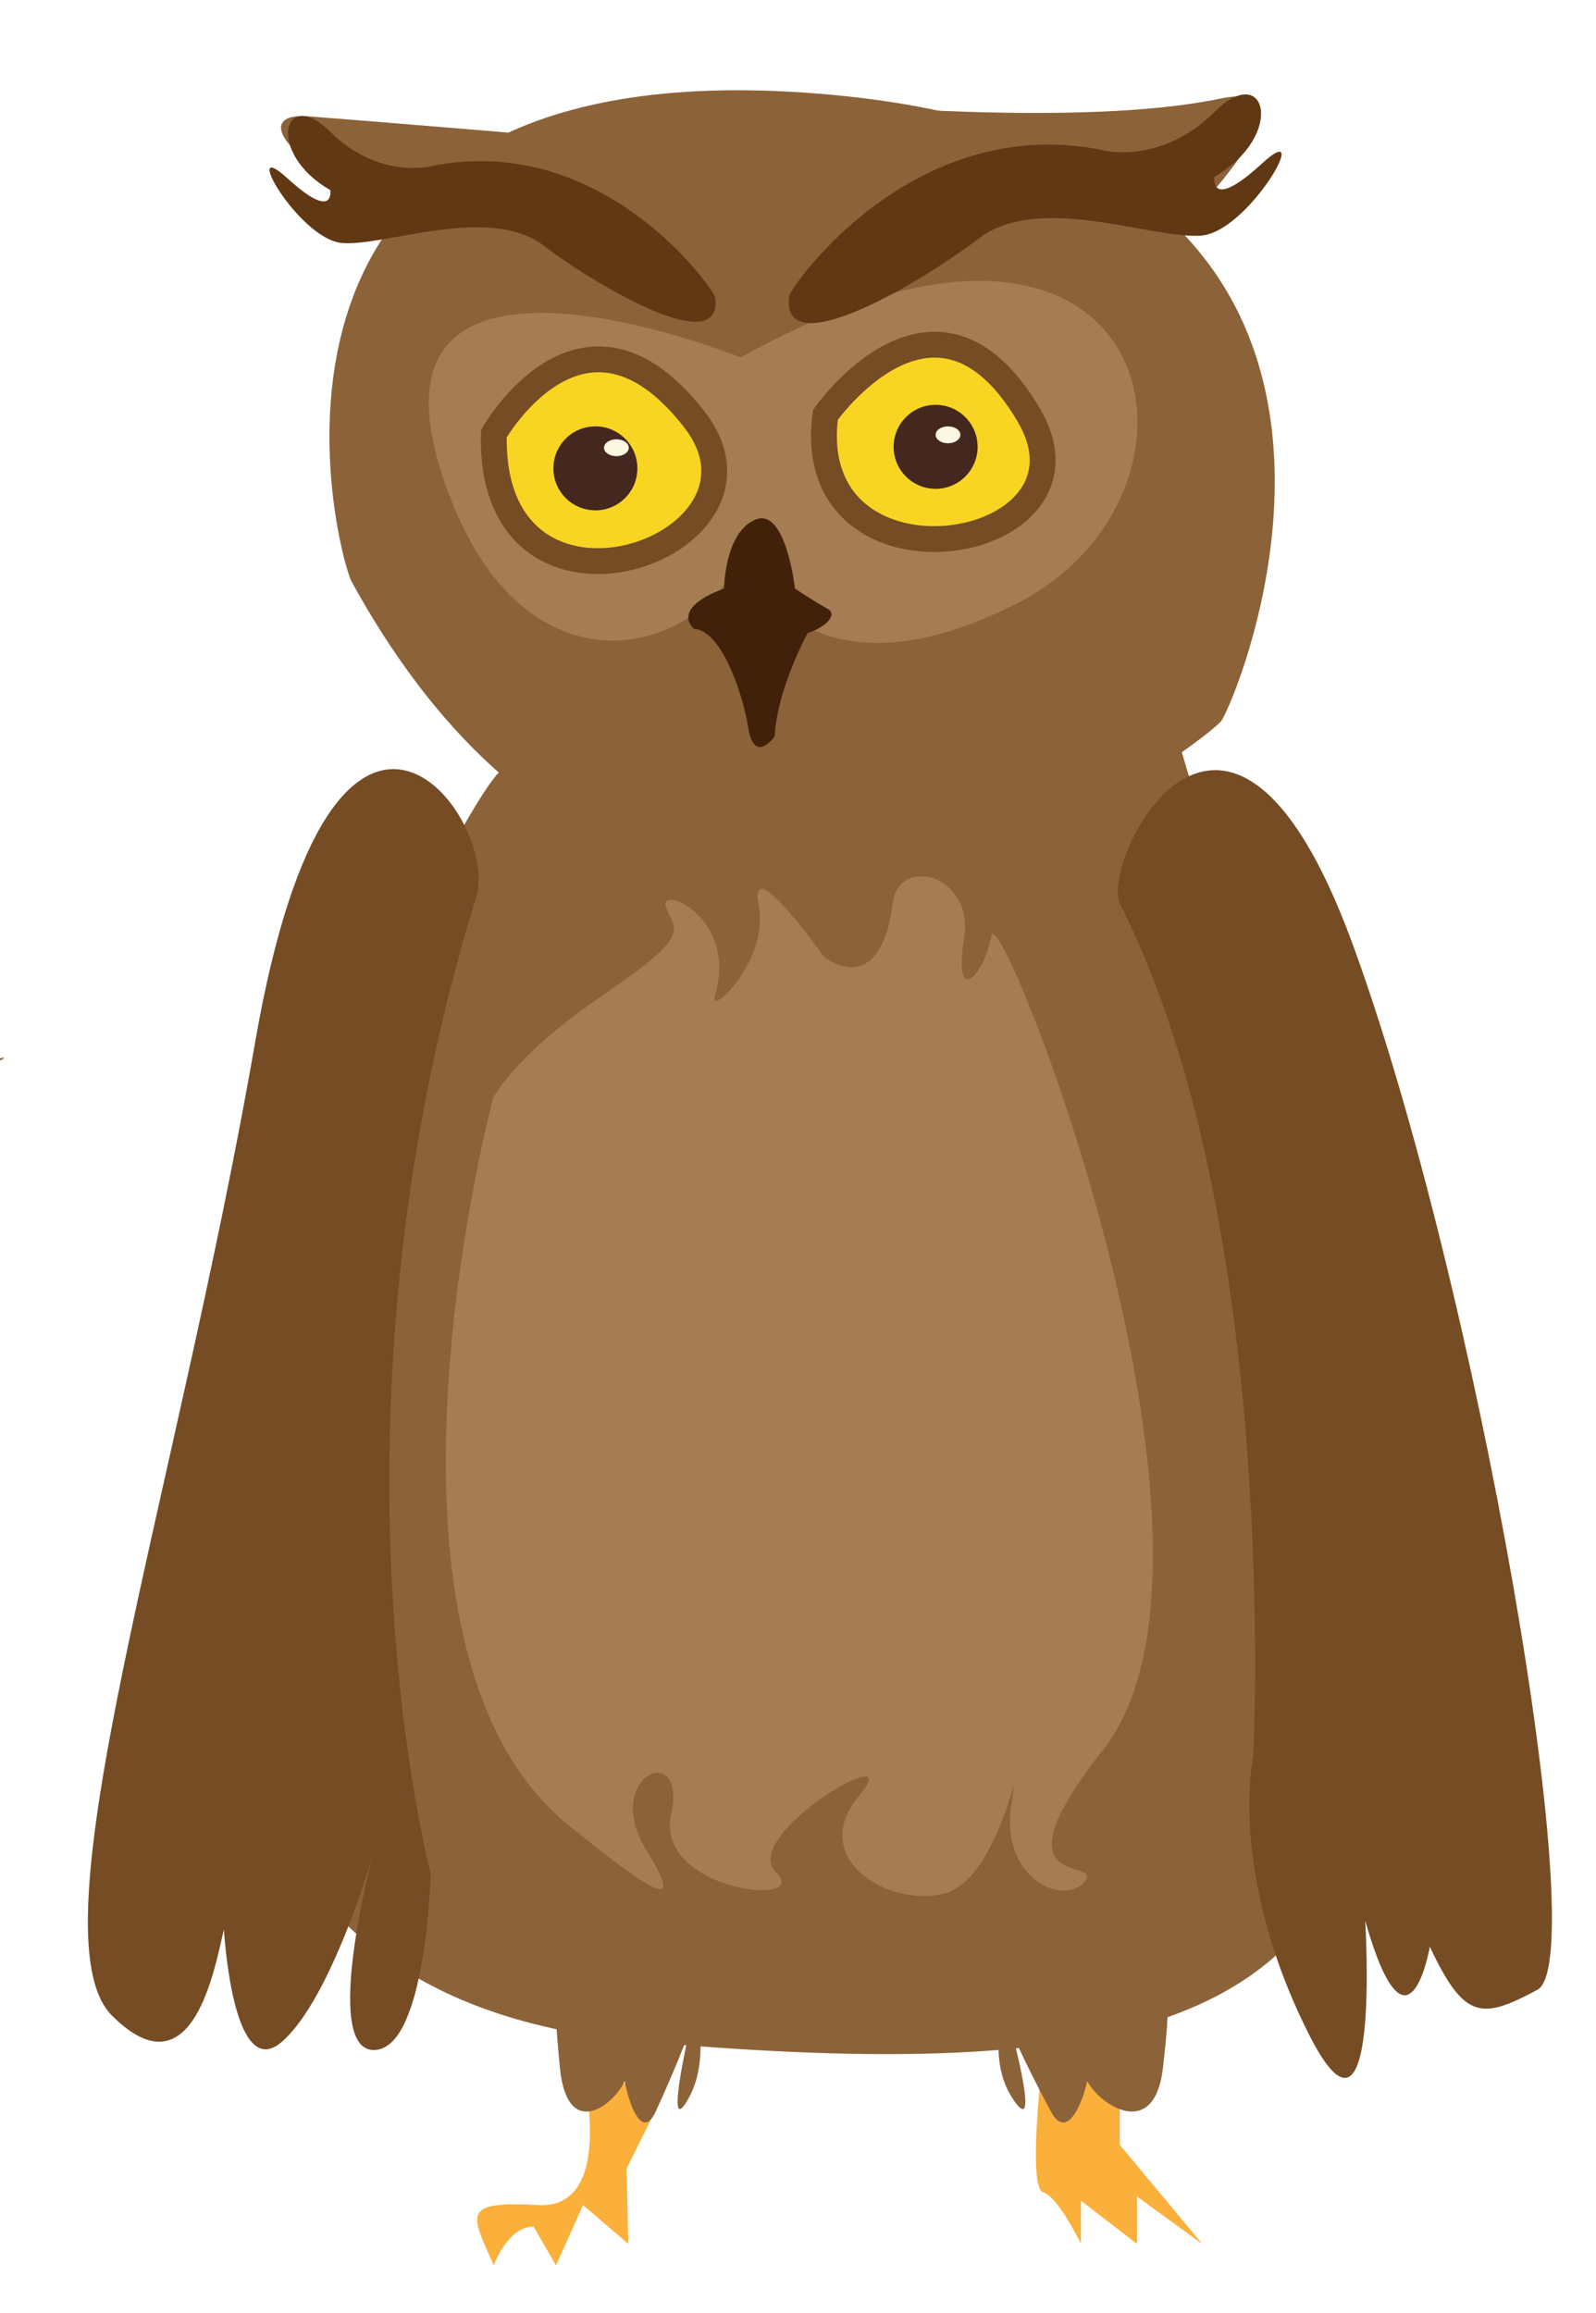 <?xml version="1.0" encoding="utf-8"?>
<!-- Generator: Adobe Illustrator 16.0.0, SVG Export Plug-In . SVG Version: 6.00 Build 0)  -->
<!DOCTYPE svg PUBLIC "-//W3C//DTD SVG 1.1//EN" "http://www.w3.org/Graphics/SVG/1.1/DTD/svg11.dtd">
<svg version="1.1" id="Layer_1" xmlns="http://www.w3.org/2000/svg" xmlns:xlink="http://www.w3.org/1999/xlink" x="0px" y="0px"
	 width="370.59px" height="537.079px" viewBox="0 0 370.59 537.079" enable-background="new 0 0 370.59 537.079"
	 xml:space="preserve">
<path fill="#8C6239" d="M116.68,179c-4.913-4.189-159.052,278,31.81,295c190.861,17,205.251-34,125.726-300
	C274.216,174,189.389,241,116.68,179z"/>
<path fill="#8C6239" d="M81.652,135.071C78.458,129.254,46.167,8.09,193.832,22.08C341.498,36.069,286.559,164.061,283.5,167.5
	C278,173.687,154.913,268.508,81.652,135.071z"/>
<path fill="#A67C52" d="M172,83c0,0-90.271-36.457-69.271,27.5C120.522,164.689,163,152,172,129c0,0,13.412,37.079,64.33,11
	S269.5,28.61,172,83z"/>
<path fill="#F9D523" stroke="#754C24" stroke-width="6" stroke-miterlimit="10" d="M114.679,100.685c0,0,20.702-36.467,46.511-3.351
	C184.363,127.067,113.345,152.018,114.679,100.685z"/>
<path fill="#F9D523" stroke="#754C24" stroke-width="6" stroke-miterlimit="10" d="M191.665,96.333c0,0,25.585-36.668,47.19,0
	C257.993,128.809,185.828,140.333,191.665,96.333z"/>
<path fill="#8C6239" d="M192.832,24.08c0,0,58.355,5.507,90.168-1.124c27-5.627-10.768,31.739-10.768,31.739
	S194.664,45.159,192.832,24.08z"/>
<path fill="#8C6239" d="M135.248,32.21c0,0-54.899-4.562-63.748-5.21c-17.018-1.247,2.748,20,35.124,21S135.248,32.21,135.248,32.21
	z"/>
<path fill="#FBB03B" d="M135.38,481c0,0,7.62,32-10.38,31s-15.679,2-10.339,14c0,0,3.129-9,9.234-9l5.207,9l6.279-14l10.504,9
	l-0.389-17.5l8.538-17.154L135.38,481z"/>
<path fill="#FBB03B" d="M241.777,481.028c0,0-3.071,26.984,0.42,27.984C245.688,510.012,251,521,251,521v-10l13,10v-11l15.141,11
	L260,498v-26L241.777,481.028z"/>
<path fill="#8C6239" d="M135,460c-5.797,5.002-7-1-5,20s17.761,4,15.38,0c-2.381-4,2.115,20.574,6.867,10.287
	S160,471.946,160,471.946S154,498,160,487s0-27,0-27H135z"/>
<path fill="#8C6239" d="M264.203,460c6.781,5.002,8.188-1,5.848,20s-20.773,4-17.988,0c2.783-4-2.474,20.574-8.033,10.287
	c-5.559-10.287-9.066-18.342-9.066-18.342s7.018,26.055,0,15.055s0-27,0-27H264.203L264.203,460z"/>
<path fill="#754C24" d="M110.561,208.321C116.273,189.834,77.484,137,59.242,242C41,347,7,449,26,468s24-12,26-20
	c0,0,1.965,36.127,13.482,26.062S86.494,431,86.494,431s-11.886,45,0.31,45C99,476,100,435,100,435S72.5,331.5,110.561,208.321z"/>
<g>
	<g>
		<path fill="#8C6239" d="M-0.625,246.402c0.414,0,2.205-0.804,1.249-0.804C0.211,245.598-1.58,246.402-0.625,246.402
			L-0.625,246.402z"/>
	</g>
</g>
<path fill="#754C24" d="M260.102,210c-5.004-9.835,24.898-70,53.898,9c29,79,56,236,43,243s-17,7-25-10c0,0-5,29-15-6
	c0,0,3.799,60.105-13.254,26c-20.305-40.607-11.598-69.07-12.746-64C291,408,297.5,283.5,260.102,210z"/>
<circle fill="#44271E" cx="138.25" cy="108.75" r="9.75"/>
<circle fill="#44271E" cx="217.25" cy="103.75" r="9.75"/>
<ellipse fill="#FCF7E0" cx="220.126" cy="100.962" rx="2.876" ry="1.962"/>
<ellipse fill="#FCF7E0" cx="143.126" cy="103.962" rx="2.876" ry="1.962"/>
<path fill="#42210B" d="M168.122,136.667c0,0,0.109-13,7.239-16c7.13-3,9.229,16,9.229,16s5.035,3.333,7.553,4.667
	c2.519,1.334-0.42,4.333-4.615,5.667c0,0-7.099,12.926-7.65,24c0,0-4.718,6.667-6.135-2s-6.354-22.667-12.648-23
	C161.093,146,155.431,141.334,168.122,136.667z"/>
<path fill="#603813" d="M183.245,68.77c0.276-2.129,29.051-43.374,73.569-33.739c0,0,13.185,2.968,25.185-9.032
	s16.667,5.42,0,15.043c0,0-1.34,8.29,10.997-3.043S290.062,53.711,279,54.694s-37.667-10.029-51.667,0.638
	S181.157,84.874,183.245,68.77z"/>
<path fill="#603813" d="M166.06,69.083c-0.25-1.916-26.294-39.034-66.585-30.363c0,0-11.933,2.671-22.794-8.128
	c-10.861-10.799-15.085,4.878,0,13.538c0,0,1.213,7.46-9.953-2.739c-11.166-10.2,2.655,14.14,12.668,15.024
	c10.012,0.885,34.091-9.026,46.762,0.574C138.829,66.589,167.949,83.575,166.06,69.083z"/>
<path fill="#A67C52" d="M114.5,255c0,0,4.477-9.656,25.5-23.94c21.023-14.284,16.745-14.833,14.667-20.358
	c-2.078-5.525,16.833,2.131,11.333,20.465c-1.592,5.307,12.667-8,10.167-21s15.167,12,15.167,12s13.041,10.587,16-12.667
	c1.366-10.736,18.911-6.607,16.512,8.43c-2.512,15.737,4.496,9.147,6.321-0.596s62.242,143.084,25.94,189.022
	c-26.773,33.881,0.814,24.705-4.293,30.588c-5.106,5.881-19.547-1.178-17.033-17.648c2.513-16.469-2.311,17.359-15.78,20.445
	c-13.47,3.084-31.412-8.68-19.5-22.797c11.912-14.119-28.025,9.252-19.333,17.723c8.691,8.473-28.185,4.314-24.333-13.332
	c3.852-17.648-16.485-9.037-5.651,8.42c9.864,15.893-0.516,8.246-17.932-5.752C80.449,382.362,114.5,255,114.5,255z"/>
</svg>
